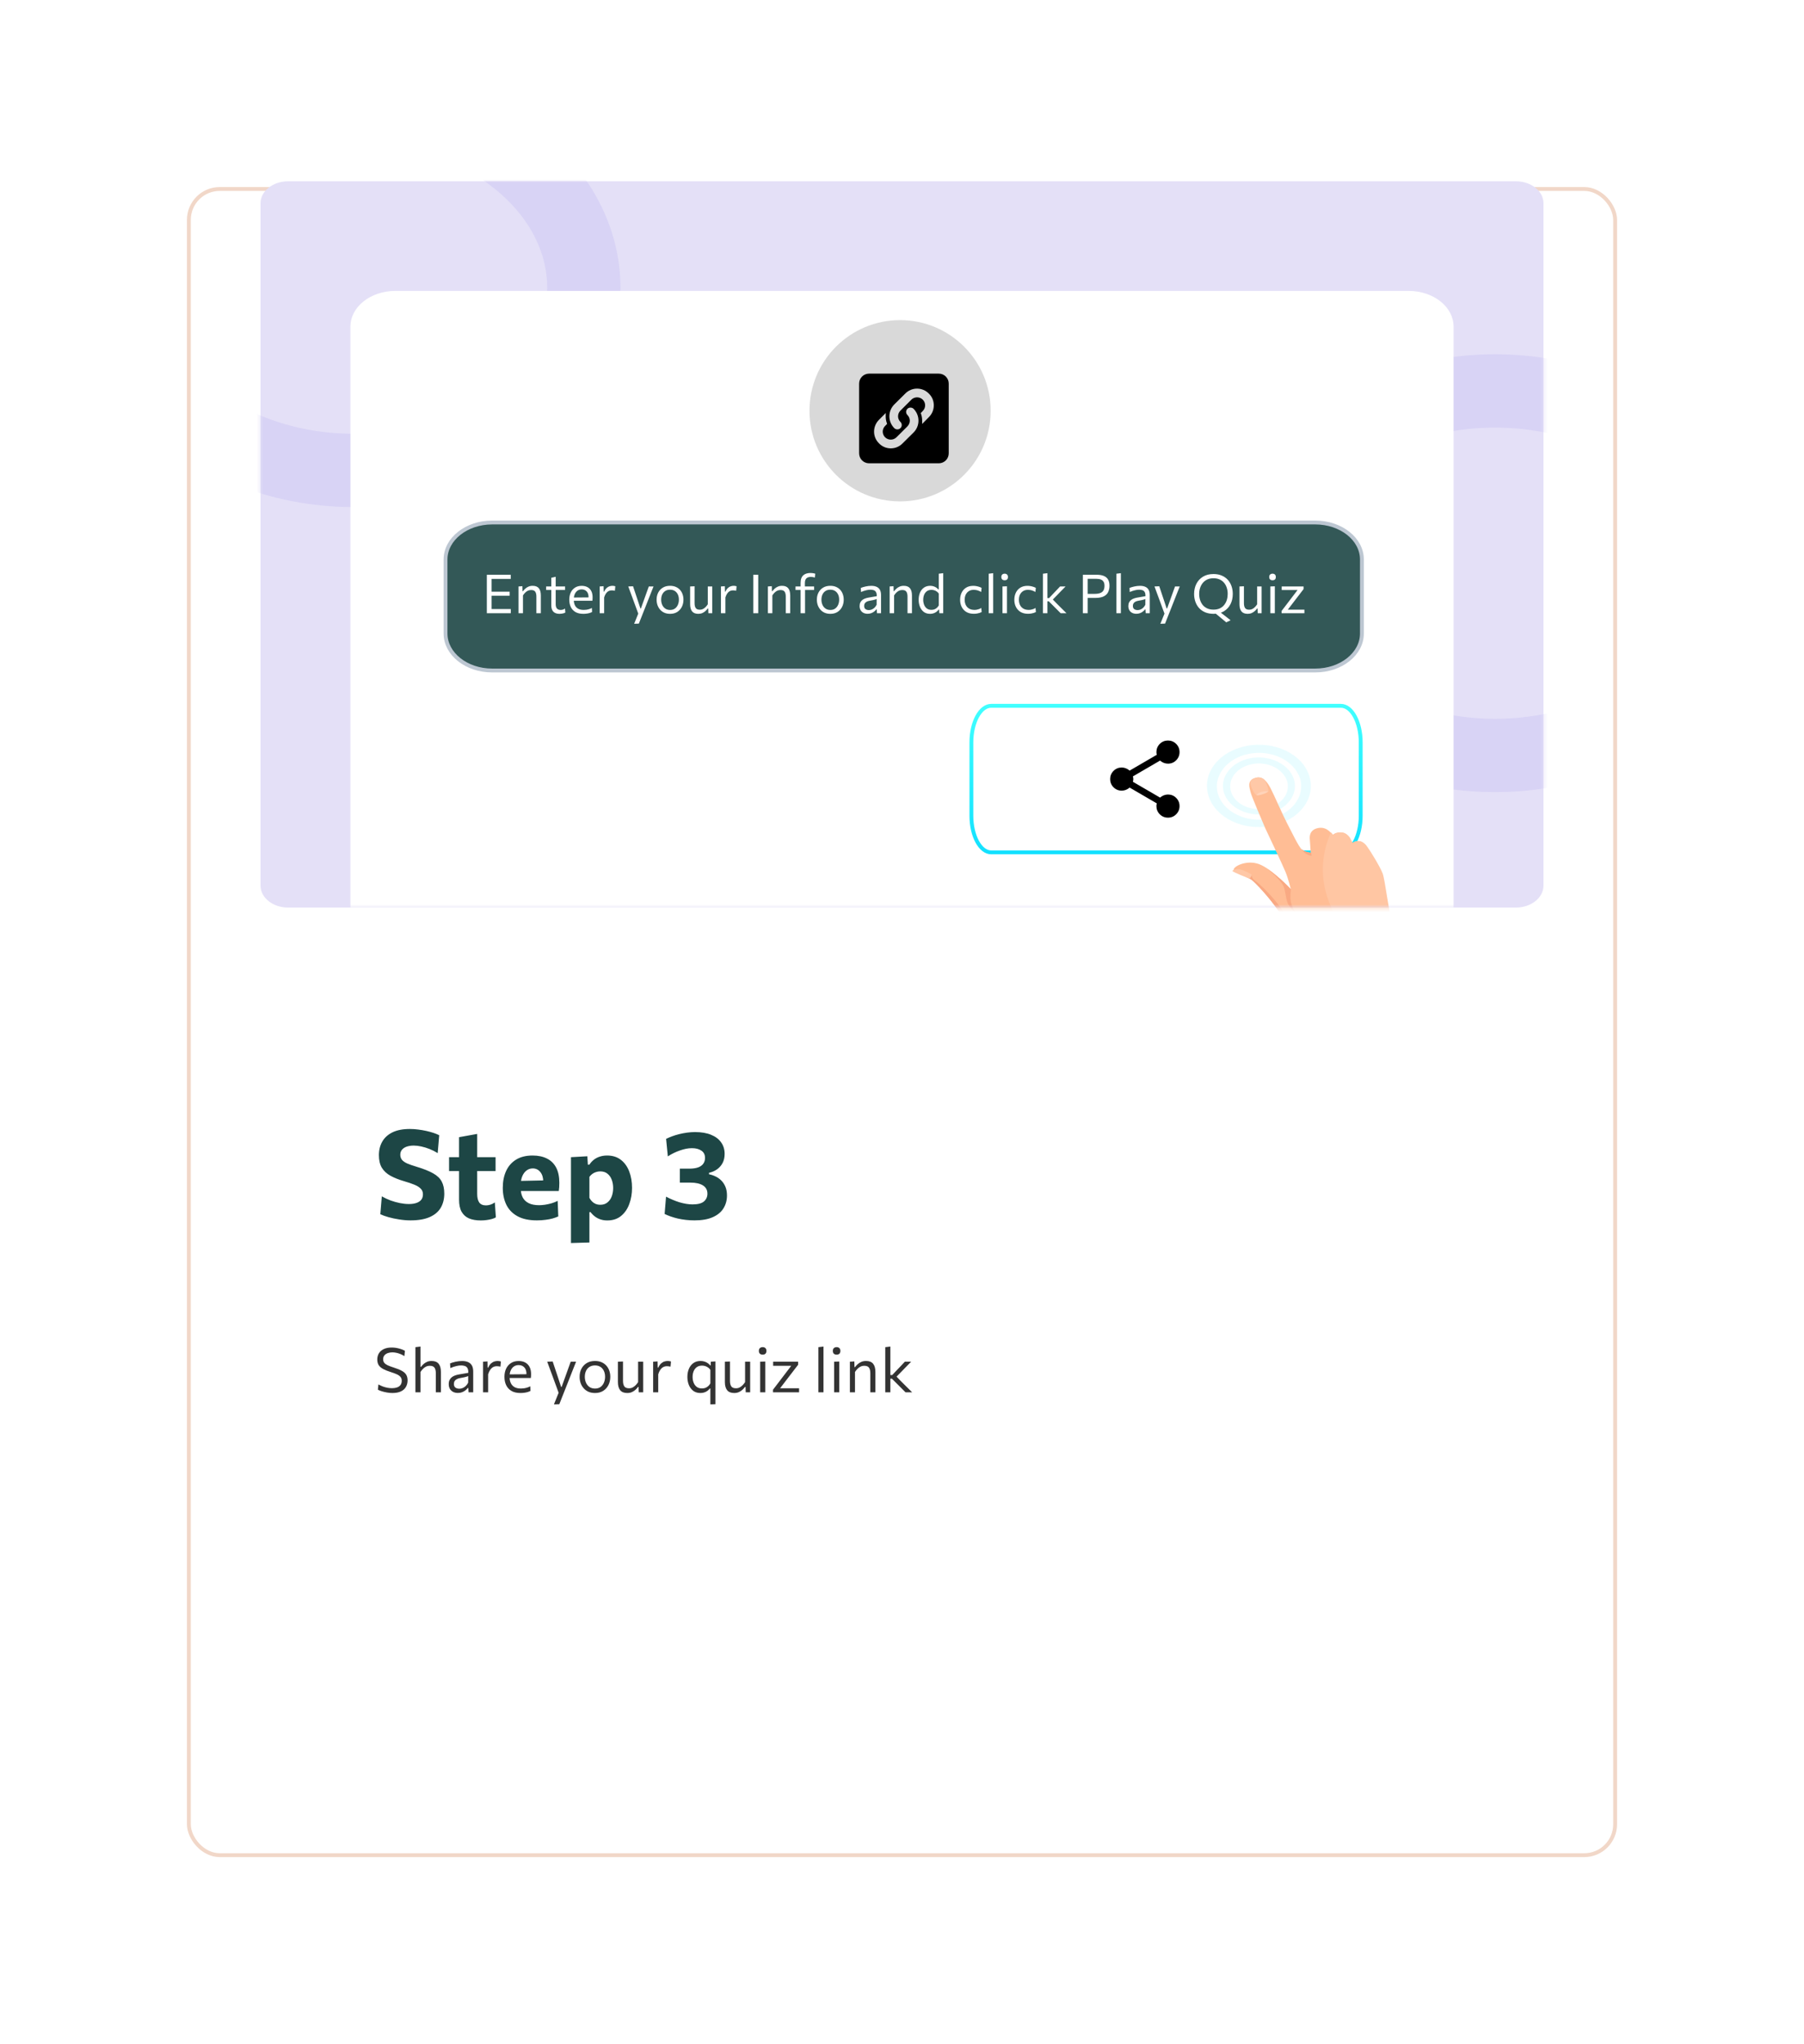 <svg width="468" height="530" viewBox="0 0 468 530" fill="none" xmlns="http://www.w3.org/2000/svg">
<g filter="url(#filter0_d_189_753)">
<rect x="49" y="25" width="370" height="432" rx="8" fill="white"/>
<rect x="49" y="25" width="370" height="432" rx="8" stroke="#F1D7C8"/>
</g>
<path d="M106.504 316.416C105.555 316.416 104.579 316.336 103.576 316.176C102.584 316.027 101.651 315.829 100.776 315.584C99.912 315.339 99.208 315.083 98.664 314.816L99.048 310.192C99.784 310.608 100.552 310.965 101.352 311.264C102.163 311.552 102.968 311.776 103.768 311.936C104.579 312.096 105.352 312.176 106.088 312.176C106.824 312.176 107.464 312.085 108.008 311.904C108.552 311.723 108.973 311.451 109.272 311.088C109.571 310.715 109.72 310.235 109.72 309.648C109.72 309.051 109.523 308.56 109.128 308.176C108.744 307.781 108.189 307.44 107.464 307.152C106.739 306.853 105.875 306.56 104.872 306.272C103.485 305.867 102.301 305.397 101.32 304.864C100.339 304.32 99.587 303.627 99.064 302.784C98.552 301.931 98.296 300.837 98.296 299.504C98.296 298.171 98.589 296.997 99.176 295.984C99.763 294.96 100.648 294.16 101.832 293.584C103.016 293.008 104.515 292.72 106.328 292.72C107.043 292.72 107.757 292.768 108.472 292.864C109.187 292.949 109.88 293.067 110.552 293.216C111.235 293.365 111.864 293.536 112.44 293.728C113.016 293.92 113.517 294.123 113.944 294.336L113.544 298.976C112.861 298.549 112.152 298.192 111.416 297.904C110.68 297.616 109.96 297.397 109.256 297.248C108.552 297.099 107.912 297.024 107.336 297.024C106.685 297.024 106.093 297.109 105.56 297.28C105.037 297.451 104.621 297.712 104.312 298.064C104.003 298.416 103.848 298.859 103.848 299.392C103.848 299.915 103.992 300.357 104.28 300.72C104.579 301.072 105.032 301.387 105.64 301.664C106.259 301.931 107.053 302.208 108.024 302.496C109.848 303.04 111.288 303.611 112.344 304.208C113.4 304.795 114.147 305.504 114.584 306.336C115.032 307.168 115.256 308.213 115.256 309.472C115.256 310.869 114.952 312.091 114.344 313.136C113.736 314.171 112.787 314.976 111.496 315.552C110.205 316.128 108.541 316.416 106.504 316.416ZM124.706 316.432C123.522 316.432 122.509 316.256 121.666 315.904C120.834 315.541 120.194 314.965 119.746 314.176C119.309 313.387 119.09 312.347 119.09 311.056C119.09 310.363 119.09 309.653 119.09 308.928C119.09 308.192 119.09 307.424 119.09 306.624C119.09 305.824 119.09 304.981 119.09 304.096C119.09 303.211 119.09 302.256 119.09 301.232C119.09 300.027 119.09 298.923 119.09 297.92C119.09 296.917 119.09 295.893 119.09 294.848L123.794 294C123.794 294.832 123.794 295.621 123.794 296.368C123.794 297.104 123.794 297.867 123.794 298.656C123.794 299.435 123.794 300.293 123.794 301.232V309.552C123.794 310.523 123.97 311.264 124.322 311.776C124.685 312.277 125.272 312.528 126.082 312.528C126.424 312.528 126.797 312.469 127.202 312.352C127.608 312.224 127.997 312.027 128.37 311.76L128.642 315.632C128.365 315.803 128.013 315.947 127.586 316.064C127.16 316.181 126.696 316.272 126.194 316.336C125.693 316.4 125.197 316.432 124.706 316.432ZM116.498 303.632V300.032H128.562V303.632C127.56 303.632 126.552 303.632 125.538 303.632C124.536 303.632 123.565 303.632 122.626 303.632H120.498H116.498ZM139.281 316.416C137.222 316.416 135.537 316.053 134.225 315.328C132.923 314.603 131.963 313.605 131.345 312.336C130.737 311.067 130.433 309.611 130.433 307.968C130.433 306.325 130.721 304.875 131.297 303.616C131.873 302.357 132.731 301.376 133.873 300.672C135.025 299.957 136.454 299.6 138.161 299.6C139.611 299.6 140.854 299.861 141.889 300.384C142.923 300.896 143.718 301.675 144.273 302.72C144.827 303.765 145.105 305.083 145.105 306.672C145.105 307.099 145.094 307.477 145.073 307.808C145.051 308.139 145.014 308.469 144.961 308.8L140.865 307.248C140.886 307.109 140.902 306.965 140.913 306.816C140.923 306.667 140.929 306.528 140.929 306.4C140.929 305.323 140.673 304.48 140.161 303.872C139.659 303.253 139.009 302.944 138.209 302.944C137.601 302.944 137.062 303.125 136.593 303.488C136.123 303.84 135.755 304.336 135.489 304.976C135.222 305.616 135.089 306.379 135.089 307.264V308.048C135.089 308.976 135.254 309.771 135.585 310.432C135.926 311.093 136.449 311.6 137.153 311.952C137.857 312.304 138.758 312.48 139.857 312.48C140.283 312.48 140.774 312.443 141.329 312.368C141.894 312.283 142.465 312.16 143.041 312C143.627 311.829 144.171 311.616 144.673 311.36L144.833 315.392C144.417 315.584 143.931 315.76 143.377 315.92C142.833 316.069 142.214 316.187 141.521 316.272C140.827 316.368 140.081 316.416 139.281 316.416ZM132.273 308.8V306.24L142.177 306.032L144.961 306.816V308.8H132.273ZM148.124 322.288C148.124 321.147 148.124 320.016 148.124 318.896C148.124 317.776 148.124 316.555 148.124 315.232V307.488C148.124 306.261 148.124 305.029 148.124 303.792C148.124 302.555 148.124 301.301 148.124 300.032L152.364 299.792L152.508 301.984H152.892C153.212 301.483 153.596 301.056 154.044 300.704C154.503 300.341 155.02 300.069 155.596 299.888C156.172 299.696 156.807 299.6 157.5 299.6C158.908 299.6 160.092 299.968 161.052 300.704C162.012 301.44 162.738 302.443 163.228 303.712C163.719 304.981 163.964 306.411 163.964 308C163.964 309.483 163.73 310.864 163.26 312.144C162.802 313.424 162.098 314.459 161.148 315.248C160.199 316.037 158.999 316.432 157.548 316.432C156.898 316.432 156.306 316.341 155.772 316.16C155.25 315.989 154.775 315.744 154.348 315.424C153.922 315.104 153.538 314.72 153.196 314.272H152.908V315.488C152.908 316.683 152.908 317.803 152.908 318.848C152.908 319.904 152.908 321.003 152.908 322.144L148.124 322.288ZM155.74 312.368C156.498 312.368 157.122 312.16 157.612 311.744C158.114 311.328 158.482 310.795 158.716 310.144C158.951 309.483 159.068 308.779 159.068 308.032C159.068 307.253 158.946 306.539 158.7 305.888C158.455 305.227 158.082 304.699 157.58 304.304C157.09 303.909 156.466 303.712 155.708 303.712C155.335 303.712 154.972 303.771 154.62 303.888C154.279 303.995 153.959 304.155 153.66 304.368C153.372 304.581 153.122 304.837 152.908 305.136V310.576C153.1 310.939 153.33 311.253 153.596 311.52C153.863 311.787 154.172 311.995 154.524 312.144C154.887 312.293 155.292 312.368 155.74 312.368ZM180.163 316.416C179.395 316.416 178.643 316.373 177.907 316.288C177.181 316.203 176.483 316.085 175.811 315.936C175.149 315.776 174.531 315.595 173.955 315.392C173.389 315.189 172.877 314.976 172.419 314.752L172.787 310.272C173.363 310.571 173.944 310.843 174.531 311.088C175.117 311.333 175.699 311.547 176.275 311.728C176.861 311.899 177.437 312.032 178.003 312.128C178.579 312.224 179.128 312.272 179.651 312.272C181.037 312.272 182.029 312.016 182.627 311.504C183.224 310.981 183.523 310.315 183.523 309.504C183.523 308.555 183.139 307.84 182.371 307.36C181.603 306.869 180.504 306.624 179.075 306.624C178.605 306.624 178.147 306.624 177.699 306.624C177.261 306.624 176.819 306.624 176.371 306.624V303.008C176.765 303.008 177.16 303.008 177.555 303.008C177.96 303.008 178.365 303.008 178.771 303.008C179.741 303.008 180.531 302.896 181.139 302.672C181.747 302.437 182.189 302.112 182.467 301.696C182.755 301.28 182.899 300.795 182.899 300.24C182.899 299.387 182.584 298.752 181.955 298.336C181.336 297.909 180.515 297.696 179.491 297.696C178.989 297.696 178.472 297.749 177.939 297.856C177.416 297.963 176.888 298.112 176.355 298.304C175.821 298.485 175.293 298.704 174.771 298.96C174.248 299.216 173.741 299.504 173.251 299.824L172.803 295.28C173.283 295.045 173.811 294.821 174.387 294.608C174.963 294.395 175.576 294.208 176.227 294.048C176.877 293.888 177.549 293.76 178.243 293.664C178.936 293.568 179.629 293.52 180.323 293.52C181.944 293.52 183.325 293.755 184.467 294.224C185.608 294.683 186.477 295.339 187.075 296.192C187.683 297.035 187.987 298.032 187.987 299.184C187.987 300.101 187.805 300.896 187.443 301.568C187.08 302.24 186.589 302.789 185.971 303.216C185.363 303.632 184.685 303.92 183.939 304.08V304.464C184.504 304.571 185.064 304.757 185.619 305.024C186.173 305.28 186.675 305.632 187.123 306.08C187.571 306.528 187.928 307.072 188.195 307.712C188.461 308.352 188.595 309.104 188.595 309.968C188.595 311.205 188.291 312.315 187.683 313.296C187.085 314.267 186.163 315.029 184.915 315.584C183.677 316.139 182.093 316.416 180.163 316.416Z" fill="#1D4645"/>
<path d="M101.792 361.176C101.317 361.176 100.837 361.131 100.352 361.04C99.872 360.955 99.427 360.848 99.016 360.72C98.611 360.587 98.283 360.453 98.032 360.32L98.168 358.952C98.525 359.149 98.896 359.323 99.28 359.472C99.669 359.616 100.064 359.728 100.464 359.808C100.869 359.888 101.283 359.928 101.704 359.928C102.179 359.928 102.605 359.864 102.984 359.736C103.368 359.603 103.669 359.395 103.888 359.112C104.112 358.824 104.224 358.448 104.224 357.984C104.224 357.579 104.109 357.245 103.88 356.984C103.651 356.717 103.317 356.488 102.88 356.296C102.448 356.104 101.923 355.912 101.304 355.72C100.579 355.491 99.96 355.243 99.448 354.976C98.936 354.709 98.544 354.381 98.272 353.992C98.005 353.597 97.872 353.096 97.872 352.488C97.872 351.896 98.011 351.365 98.288 350.896C98.571 350.427 98.989 350.059 99.544 349.792C100.099 349.52 100.787 349.384 101.608 349.384C101.949 349.384 102.285 349.408 102.616 349.456C102.952 349.504 103.272 349.571 103.576 349.656C103.88 349.736 104.157 349.827 104.408 349.928C104.659 350.029 104.872 350.133 105.048 350.24L104.904 351.616C104.579 351.397 104.235 351.216 103.872 351.072C103.509 350.923 103.149 350.813 102.792 350.744C102.435 350.669 102.104 350.632 101.8 350.632C101.368 350.632 100.971 350.696 100.608 350.824C100.245 350.952 99.952 351.149 99.728 351.416C99.509 351.677 99.4 352.016 99.4 352.432C99.4 352.795 99.493 353.096 99.68 353.336C99.867 353.576 100.16 353.792 100.56 353.984C100.965 354.171 101.485 354.365 102.12 354.568C103.037 354.856 103.757 355.149 104.28 355.448C104.808 355.741 105.181 356.083 105.4 356.472C105.624 356.861 105.736 357.339 105.736 357.904C105.736 358.528 105.597 359.085 105.32 359.576C105.048 360.067 104.621 360.456 104.04 360.744C103.459 361.032 102.709 361.176 101.792 361.176ZM107.767 361C107.767 360.408 107.767 359.84 107.767 359.296C107.767 358.752 107.767 358.152 107.767 357.496V353.104C107.767 352.432 107.767 351.779 107.767 351.144C107.767 350.509 107.767 349.891 107.767 349.288L109.087 349.128C109.087 349.763 109.087 350.408 109.087 351.064C109.087 351.715 109.087 352.395 109.087 353.104V354.384H109.231C109.391 354.16 109.596 353.931 109.847 353.696C110.103 353.461 110.404 353.267 110.751 353.112C111.103 352.952 111.503 352.872 111.951 352.872C112.793 352.872 113.409 353.115 113.799 353.6C114.188 354.085 114.383 354.789 114.383 355.712C114.383 356.059 114.383 356.365 114.383 356.632C114.383 356.899 114.383 357.187 114.383 357.496C114.383 358.125 114.383 358.72 114.383 359.28C114.383 359.835 114.383 360.408 114.383 361H113.063C113.063 360.408 113.063 359.837 113.063 359.288C113.063 358.733 113.063 358.155 113.063 357.552V356.048C113.063 355.413 112.948 354.933 112.719 354.608C112.495 354.283 112.087 354.12 111.495 354.12C111.137 354.12 110.812 354.192 110.519 354.336C110.225 354.48 109.959 354.675 109.719 354.92C109.484 355.16 109.273 355.427 109.087 355.72V357.552C109.087 358.176 109.087 358.76 109.087 359.304C109.087 359.843 109.087 360.408 109.087 361H107.767ZM118.795 361.16C118.32 361.16 117.904 361.069 117.547 360.888C117.189 360.701 116.909 360.437 116.707 360.096C116.509 359.755 116.411 359.344 116.411 358.864C116.411 358.432 116.488 358.069 116.643 357.776C116.797 357.477 117 357.235 117.251 357.048C117.501 356.861 117.779 356.717 118.083 356.616C118.387 356.509 118.691 356.429 118.995 356.376L121.483 355.944C121.504 355.405 121.432 355 121.267 354.728C121.107 354.451 120.88 354.264 120.587 354.168C120.293 354.072 119.968 354.024 119.611 354.024C119.429 354.024 119.235 354.037 119.027 354.064C118.819 354.091 118.597 354.133 118.363 354.192C118.133 354.245 117.891 354.315 117.635 354.4C117.379 354.485 117.109 354.589 116.827 354.712L116.755 353.504C116.947 353.424 117.163 353.347 117.403 353.272C117.648 353.197 117.907 353.131 118.179 353.072C118.456 353.008 118.739 352.96 119.027 352.928C119.315 352.896 119.605 352.88 119.899 352.88C120.491 352.88 121 352.973 121.427 353.16C121.859 353.347 122.189 353.64 122.419 354.04C122.648 354.44 122.763 354.963 122.763 355.608C122.763 355.853 122.763 356.165 122.763 356.544C122.763 356.923 122.763 357.283 122.763 357.624V358.656C122.763 359.019 122.763 359.389 122.763 359.768C122.763 360.141 122.763 360.552 122.763 361H121.563L121.491 359.872H121.363C121.197 360.085 120.989 360.291 120.739 360.488C120.488 360.685 120.197 360.848 119.867 360.976C119.541 361.099 119.184 361.16 118.795 361.16ZM119.179 360.064C119.461 360.064 119.744 360.005 120.027 359.888C120.309 359.771 120.573 359.597 120.819 359.368C121.069 359.133 121.28 358.84 121.451 358.488L121.459 356.776C121.373 356.824 121.259 356.872 121.115 356.92C120.976 356.968 120.765 357.024 120.483 357.088C120.205 357.147 119.819 357.221 119.323 357.312C119.019 357.365 118.749 357.453 118.515 357.576C118.28 357.693 118.093 357.856 117.955 358.064C117.821 358.267 117.755 358.515 117.755 358.808C117.755 359.267 117.891 359.592 118.163 359.784C118.44 359.971 118.779 360.064 119.179 360.064ZM125.314 361C125.314 360.408 125.314 359.84 125.314 359.296C125.314 358.752 125.314 358.152 125.314 357.496V356.696C125.314 356.109 125.314 355.509 125.314 354.896C125.314 354.283 125.314 353.672 125.314 353.064L126.466 352.984L126.506 354.6H126.642C126.86 354.115 127.111 353.749 127.394 353.504C127.682 353.253 127.972 353.085 128.266 353C128.559 352.915 128.828 352.872 129.074 352.872C129.223 352.872 129.372 352.883 129.522 352.904C129.671 352.925 129.812 352.96 129.946 353.008L129.826 354.336C129.65 354.304 129.49 354.277 129.346 354.256C129.207 354.235 129.044 354.224 128.858 354.224C128.703 354.224 128.527 354.248 128.33 354.296C128.138 354.339 127.938 354.432 127.73 354.576C127.527 354.715 127.33 354.925 127.138 355.208C126.946 355.485 126.778 355.856 126.634 356.32V357.552C126.634 358.176 126.634 358.76 126.634 359.304C126.634 359.843 126.634 360.408 126.634 361H125.314ZM135.023 361.176C134.073 361.176 133.292 360.995 132.679 360.632C132.065 360.269 131.609 359.773 131.311 359.144C131.012 358.515 130.863 357.795 130.863 356.984C130.863 356.184 131.009 355.475 131.303 354.856C131.596 354.237 132.017 353.755 132.567 353.408C133.116 353.056 133.772 352.88 134.535 352.88C135.207 352.88 135.783 353.011 136.263 353.272C136.748 353.533 137.121 353.917 137.383 354.424C137.644 354.925 137.775 355.547 137.775 356.288C137.775 356.485 137.769 356.664 137.759 356.824C137.753 356.979 137.737 357.136 137.711 357.296L136.551 356.712C136.561 356.627 136.567 356.547 136.567 356.472C136.572 356.392 136.575 356.315 136.575 356.24C136.575 355.488 136.388 354.917 136.015 354.528C135.641 354.133 135.153 353.936 134.551 353.936C134.065 353.936 133.647 354.061 133.295 354.312C132.948 354.557 132.679 354.899 132.487 355.336C132.295 355.773 132.199 356.272 132.199 356.832V357.016C132.199 357.635 132.305 358.168 132.519 358.616C132.732 359.064 133.055 359.411 133.487 359.656C133.924 359.896 134.479 360.016 135.151 360.016C135.401 360.016 135.665 359.997 135.943 359.96C136.225 359.917 136.503 359.853 136.775 359.768C137.052 359.683 137.316 359.571 137.567 359.432L137.623 360.624C137.42 360.736 137.185 360.835 136.919 360.92C136.652 361 136.359 361.061 136.039 361.104C135.719 361.152 135.38 361.176 135.023 361.176ZM131.415 357.296V356.352L136.903 356.304L137.711 356.608V357.296H131.415ZM143.707 364.12C143.92 363.597 144.133 363.069 144.347 362.536C144.56 362.003 144.773 361.475 144.987 360.952V361.288C144.784 360.744 144.581 360.192 144.379 359.632C144.176 359.072 143.976 358.528 143.779 358L143.251 356.56C143.043 355.989 142.827 355.405 142.603 354.808C142.384 354.211 142.171 353.629 141.963 353.064L143.379 353.008C143.608 353.696 143.832 354.368 144.051 355.024C144.269 355.68 144.493 356.349 144.723 357.032L145.562 359.584H145.707L146.627 357.024C146.867 356.357 147.104 355.696 147.339 355.04C147.573 354.384 147.811 353.725 148.051 353.064H149.451C149.28 353.491 149.115 353.904 148.955 354.304C148.8 354.699 148.627 355.136 148.435 355.616C148.248 356.096 148.024 356.667 147.763 357.328L146.883 359.56C146.483 360.573 146.141 361.435 145.859 362.144C145.581 362.853 145.328 363.496 145.099 364.072L143.707 364.12ZM154.371 361.176C153.715 361.176 153.136 361.064 152.635 360.84C152.139 360.611 151.723 360.301 151.387 359.912C151.051 359.523 150.795 359.077 150.618 358.576C150.448 358.069 150.363 357.539 150.363 356.984C150.363 356.189 150.523 355.485 150.843 354.872C151.168 354.253 151.627 353.765 152.219 353.408C152.816 353.051 153.525 352.872 154.347 352.872C154.981 352.872 155.544 352.976 156.035 353.184C156.525 353.392 156.941 353.683 157.283 354.056C157.624 354.429 157.883 354.867 158.059 355.368C158.235 355.864 158.323 356.403 158.323 356.984C158.323 357.768 158.163 358.477 157.843 359.112C157.523 359.747 157.067 360.251 156.475 360.624C155.888 360.992 155.187 361.176 154.371 361.176ZM154.371 360.024C154.952 360.024 155.435 359.88 155.819 359.592C156.203 359.304 156.491 358.928 156.683 358.464C156.875 358 156.971 357.507 156.971 356.984C156.971 356.387 156.864 355.867 156.651 355.424C156.437 354.981 156.136 354.637 155.747 354.392C155.357 354.147 154.896 354.024 154.363 354.024C153.787 354.024 153.301 354.155 152.907 354.416C152.512 354.677 152.213 355.032 152.011 355.48C151.813 355.928 151.715 356.429 151.715 356.984C151.715 357.507 151.811 358 152.003 358.464C152.2 358.928 152.496 359.304 152.891 359.592C153.285 359.88 153.779 360.024 154.371 360.024ZM162.733 361.176C161.89 361.176 161.274 360.933 160.885 360.448C160.496 359.963 160.301 359.259 160.301 358.336C160.301 357.984 160.301 357.68 160.301 357.424C160.301 357.163 160.301 356.907 160.301 356.656C160.301 356.181 160.301 355.747 160.301 355.352C160.301 354.952 160.301 354.568 160.301 354.2C160.301 353.832 160.301 353.453 160.301 353.064L161.621 353.008C161.621 353.595 161.621 354.171 161.621 354.736C161.621 355.301 161.621 355.896 161.621 356.52V358.024C161.621 358.653 161.736 359.133 161.965 359.464C162.194 359.789 162.602 359.952 163.189 359.952C163.53 359.952 163.842 359.88 164.125 359.736C164.408 359.587 164.666 359.392 164.901 359.152C165.136 358.912 165.349 358.645 165.541 358.352V356.52C165.541 355.896 165.541 355.309 165.541 354.76C165.541 354.211 165.541 353.645 165.541 353.064H166.861C166.861 353.645 166.861 354.216 166.861 354.776C166.861 355.336 166.861 355.963 166.861 356.656V357.496C166.861 358.152 166.861 358.752 166.861 359.296C166.861 359.84 166.861 360.408 166.861 361H165.709L165.661 359.6H165.517C165.352 359.84 165.136 360.083 164.869 360.328C164.608 360.568 164.298 360.771 163.941 360.936C163.584 361.096 163.181 361.176 162.733 361.176ZM169.439 361C169.439 360.408 169.439 359.84 169.439 359.296C169.439 358.752 169.439 358.152 169.439 357.496V356.696C169.439 356.109 169.439 355.509 169.439 354.896C169.439 354.283 169.439 353.672 169.439 353.064L170.591 352.984L170.631 354.6H170.767C170.985 354.115 171.236 353.749 171.519 353.504C171.807 353.253 172.097 353.085 172.391 353C172.684 352.915 172.953 352.872 173.199 352.872C173.348 352.872 173.497 352.883 173.647 352.904C173.796 352.925 173.937 352.96 174.071 353.008L173.951 354.336C173.775 354.304 173.615 354.277 173.471 354.256C173.332 354.235 173.169 354.224 172.983 354.224C172.828 354.224 172.652 354.248 172.455 354.296C172.263 354.339 172.063 354.432 171.855 354.576C171.652 354.715 171.455 354.925 171.263 355.208C171.071 355.485 170.903 355.856 170.759 356.32V357.552C170.759 358.176 170.759 358.76 170.759 359.304C170.759 359.843 170.759 360.408 170.759 361H169.439ZM184.284 364.12C184.284 363.533 184.284 362.96 184.284 362.4C184.284 361.84 184.284 361.248 184.284 360.624V359.992H184.172C183.969 360.243 183.745 360.456 183.5 360.632C183.254 360.808 182.982 360.941 182.684 361.032C182.39 361.128 182.068 361.176 181.716 361.176C180.958 361.176 180.329 360.984 179.828 360.6C179.326 360.211 178.95 359.701 178.7 359.072C178.449 358.437 178.324 357.749 178.324 357.008C178.324 356.219 178.457 355.512 178.724 354.888C178.99 354.264 179.377 353.773 179.884 353.416C180.396 353.053 181.014 352.872 181.74 352.872C182.118 352.872 182.465 352.925 182.78 353.032C183.1 353.133 183.382 353.272 183.628 353.448C183.873 353.619 184.076 353.808 184.236 354.016H184.372L184.404 353.064L185.604 352.984C185.604 353.613 185.604 354.227 185.604 354.824C185.604 355.416 185.604 356.04 185.604 356.696V360.568C185.604 361.224 185.604 361.824 185.604 362.368C185.604 362.912 185.604 363.48 185.604 364.072L184.284 364.12ZM182.116 359.992C182.446 359.992 182.745 359.941 183.012 359.84C183.278 359.733 183.516 359.584 183.724 359.392C183.937 359.2 184.124 358.968 184.284 358.696V355.168C184.118 354.928 183.921 354.728 183.692 354.568C183.468 354.403 183.222 354.28 182.956 354.2C182.689 354.115 182.417 354.072 182.14 354.072C181.58 354.072 181.118 354.205 180.756 354.472C180.393 354.739 180.121 355.096 179.94 355.544C179.764 355.987 179.676 356.477 179.676 357.016C179.676 357.533 179.761 358.019 179.932 358.472C180.102 358.92 180.366 359.285 180.724 359.568C181.081 359.851 181.545 359.992 182.116 359.992ZM190.483 361.176C189.64 361.176 189.024 360.933 188.635 360.448C188.246 359.963 188.051 359.259 188.051 358.336C188.051 357.984 188.051 357.68 188.051 357.424C188.051 357.163 188.051 356.907 188.051 356.656C188.051 356.181 188.051 355.747 188.051 355.352C188.051 354.952 188.051 354.568 188.051 354.2C188.051 353.832 188.051 353.453 188.051 353.064L189.371 353.008C189.371 353.595 189.371 354.171 189.371 354.736C189.371 355.301 189.371 355.896 189.371 356.52V358.024C189.371 358.653 189.486 359.133 189.715 359.464C189.944 359.789 190.352 359.952 190.939 359.952C191.28 359.952 191.592 359.88 191.875 359.736C192.158 359.587 192.416 359.392 192.651 359.152C192.886 358.912 193.099 358.645 193.291 358.352V356.52C193.291 355.896 193.291 355.309 193.291 354.76C193.291 354.211 193.291 353.645 193.291 353.064H194.611C194.611 353.645 194.611 354.216 194.611 354.776C194.611 355.336 194.611 355.963 194.611 356.656V357.496C194.611 358.152 194.611 358.752 194.611 359.296C194.611 359.84 194.611 360.408 194.611 361H193.459L193.411 359.6H193.267C193.102 359.84 192.886 360.083 192.619 360.328C192.358 360.568 192.048 360.771 191.691 360.936C191.334 361.096 190.931 361.176 190.483 361.176ZM197.205 361C197.205 360.408 197.205 359.84 197.205 359.296C197.205 358.752 197.205 358.152 197.205 357.496V356.696C197.205 356.221 197.205 355.784 197.205 355.384C197.205 354.979 197.205 354.589 197.205 354.216C197.205 353.837 197.205 353.453 197.205 353.064L198.533 353.016C198.533 353.411 198.533 353.8 198.533 354.184C198.533 354.563 198.533 354.957 198.533 355.368C198.533 355.773 198.533 356.216 198.533 356.696V357.496C198.533 358.152 198.533 358.752 198.533 359.296C198.533 359.84 198.533 360.408 198.533 361H197.205ZM197.845 351.232C197.557 351.232 197.322 351.152 197.141 350.992C196.959 350.832 196.868 350.587 196.868 350.256C196.868 349.931 196.959 349.688 197.141 349.528C197.322 349.363 197.562 349.28 197.861 349.28C198.154 349.28 198.389 349.365 198.565 349.536C198.741 349.701 198.829 349.941 198.829 350.256C198.829 350.587 198.741 350.832 198.565 350.992C198.389 351.152 198.149 351.232 197.845 351.232ZM200.538 361V360.32C200.991 359.728 201.434 359.149 201.866 358.584C202.298 358.013 202.706 357.477 203.09 356.976L205.634 353.64L205.826 354.12H204.074C203.786 354.12 203.442 354.12 203.042 354.12C202.647 354.12 202.234 354.12 201.802 354.12C201.37 354.12 200.959 354.12 200.57 354.12V353.064H207.05V353.856C206.842 354.123 206.599 354.435 206.322 354.792C206.05 355.149 205.767 355.52 205.474 355.904C205.186 356.283 204.909 356.643 204.642 356.984L202.114 360.288L201.97 359.944H203.906C204.194 359.944 204.533 359.944 204.922 359.944C205.317 359.944 205.722 359.944 206.138 359.944C206.554 359.944 206.941 359.944 207.298 359.944V361H200.538ZM212.314 361C212.314 360.408 212.314 359.84 212.314 359.296C212.314 358.752 212.314 358.152 212.314 357.496V353.104C212.314 352.432 212.314 351.779 212.314 351.144C212.314 350.509 212.314 349.891 212.314 349.288L213.634 349.128C213.634 349.773 213.634 350.421 213.634 351.072C213.634 351.717 213.634 352.395 213.634 353.104V357.496C213.634 358.152 213.634 358.752 213.634 359.296C213.634 359.84 213.634 360.408 213.634 361H212.314ZM216.392 361C216.392 360.408 216.392 359.84 216.392 359.296C216.392 358.752 216.392 358.152 216.392 357.496V356.696C216.392 356.221 216.392 355.784 216.392 355.384C216.392 354.979 216.392 354.589 216.392 354.216C216.392 353.837 216.392 353.453 216.392 353.064L217.72 353.016C217.72 353.411 217.72 353.8 217.72 354.184C217.72 354.563 217.72 354.957 217.72 355.368C217.72 355.773 217.72 356.216 217.72 356.696V357.496C217.72 358.152 217.72 358.752 217.72 359.296C217.72 359.84 217.72 360.408 217.72 361H216.392ZM217.032 351.232C216.744 351.232 216.509 351.152 216.328 350.992C216.147 350.832 216.056 350.587 216.056 350.256C216.056 349.931 216.147 349.688 216.328 349.528C216.509 349.363 216.749 349.28 217.048 349.28C217.341 349.28 217.576 349.365 217.752 349.536C217.928 349.701 218.016 349.941 218.016 350.256C218.016 350.587 217.928 350.832 217.752 350.992C217.576 351.152 217.336 351.232 217.032 351.232ZM220.485 361C220.485 360.408 220.485 359.84 220.485 359.296C220.485 358.752 220.485 358.152 220.485 357.496V356.696C220.485 356.109 220.485 355.509 220.485 354.896C220.485 354.283 220.485 353.672 220.485 353.064L221.637 352.984L221.677 354.456H221.821C221.992 354.216 222.211 353.973 222.477 353.728C222.744 353.483 223.059 353.28 223.421 353.12C223.784 352.955 224.2 352.872 224.669 352.872C225.512 352.872 226.128 353.115 226.517 353.6C226.907 354.085 227.101 354.789 227.101 355.712C227.101 356.059 227.101 356.365 227.101 356.632C227.101 356.899 227.101 357.187 227.101 357.496C227.101 358.125 227.101 358.72 227.101 359.28C227.101 359.835 227.101 360.408 227.101 361H225.781C225.781 360.408 225.781 359.837 225.781 359.288C225.781 358.733 225.781 358.155 225.781 357.552V356.048C225.781 355.413 225.667 354.933 225.437 354.608C225.213 354.283 224.805 354.12 224.213 354.12C223.856 354.12 223.531 354.192 223.237 354.336C222.944 354.48 222.677 354.675 222.437 354.92C222.203 355.16 221.992 355.427 221.805 355.72V357.552C221.805 358.176 221.805 358.76 221.805 359.304C221.805 359.843 221.805 360.408 221.805 361H220.485ZM234.921 361C234.564 360.637 234.201 360.275 233.833 359.912C233.471 359.549 233.111 359.189 232.753 358.832L231.385 357.464H230.825V356.52H231.465L232.617 355.296C232.969 354.928 233.324 354.557 233.681 354.184C234.039 353.805 234.391 353.432 234.737 353.064H236.369C235.911 353.528 235.455 353.992 235.001 354.456C234.548 354.92 234.097 355.384 233.649 355.848L232.297 357.224L232.249 356.584L233.817 358.2C234.292 358.669 234.764 359.139 235.233 359.608C235.708 360.072 236.177 360.536 236.641 361H234.921ZM229.657 361C229.657 360.408 229.657 359.84 229.657 359.296C229.657 358.752 229.657 358.152 229.657 357.496V353.104C229.657 352.432 229.657 351.779 229.657 351.144C229.657 350.509 229.657 349.891 229.657 349.288L230.977 349.128C230.977 349.763 230.977 350.408 230.977 351.064C230.977 351.715 230.977 352.395 230.977 353.104V357.704C230.977 358.301 230.977 358.859 230.977 359.376C230.977 359.893 230.977 360.435 230.977 361H229.657Z" fill="#333333"/>
<path d="M393.235 47H74.765C70.802 47 67.588 49.545 67.588 52.685V229.63C67.588 232.77 70.802 235.315 74.765 235.315H393.235C397.198 235.315 400.412 232.77 400.412 229.63V52.685C400.412 49.545 397.198 47 393.235 47Z" fill="#E4E0F7"/>
<mask id="mask0_189_753" style="mask-type:alpha" maskUnits="userSpaceOnUse" x="67" y="47" width="334" height="189">
<path d="M400.412 47H67.588V235.315H400.412V47Z" fill="#FFF2E6"/>
</mask>
<g mask="url(#mask0_189_753)">
<path opacity="0.5" d="M91.81 121.971C124.758 121.971 151.467 100.813 151.467 74.714C151.467 48.615 124.758 27.458 91.81 27.458C58.862 27.458 32.153 48.615 32.153 74.714C32.153 100.813 58.862 121.971 91.81 121.971Z" stroke="#CDC6F4" stroke-width="19"/>
<path opacity="0.5" d="M387.852 195.875C420.8 195.875 447.509 174.718 447.509 148.619C447.509 122.52 420.8 101.363 387.852 101.363C354.905 101.363 328.195 122.52 328.195 148.619C328.195 174.718 354.905 195.875 387.852 195.875Z" stroke="#CDC6F4" stroke-width="19"/>
<g filter="url(#filter1_d_189_753)">
<path d="M90.913 84.663C90.913 79.561 96.134 75.425 102.575 75.425H365.425C371.866 75.425 377.087 79.561 377.087 84.663V235.315H90.913V84.663Z" fill="white"/>
</g>
<path d="M341.203 135.472H127.694C121.005 135.472 115.583 139.768 115.583 145.066V164.253C115.583 169.551 121.005 173.846 127.694 173.846H341.203C347.892 173.846 353.314 169.551 353.314 164.253V145.066C353.314 139.768 347.892 135.472 341.203 135.472Z" fill="white"/>
<path d="M341.203 135.472H127.694C121.005 135.472 115.583 139.768 115.583 145.066V164.253C115.583 169.551 121.005 173.846 127.694 173.846H341.203C347.892 173.846 353.314 169.551 353.314 164.253V145.066C353.314 139.768 347.892 135.472 341.203 135.472Z" fill="#1D4645" fill-opacity="0.9" stroke="#BDC7D2"/>
<path d="M347.753 183H255.247C252.349 183 250 187.253 250 192.5V211.5C250 216.747 252.349 221 255.247 221H347.753C350.651 221 353 216.747 353 211.5V192.5C353 187.253 350.651 183 347.753 183Z" fill="white"/>
<path d="M347.855 183H257.145C254.304 183 252 187.253 252 192.5V211.5C252 216.747 254.304 221 257.145 221H347.855C350.696 221 353 216.747 353 211.5V192.5C353 187.253 350.696 183 347.855 183Z" stroke="url(#paint0_linear_189_753)"/>
<g opacity="0.3">
<path opacity="0.3" d="M328.812 210.957C323.757 211.938 318.724 209.431 317.517 205.53C316.279 201.526 319.442 197.538 324.368 196.583C329.293 195.627 334.456 198.108 335.663 202.01C336.901 206.014 333.867 209.976 328.812 210.957ZM324.844 198.123C320.827 198.903 318.379 202.098 319.363 205.28C320.347 208.463 324.381 210.402 328.399 209.622C332.417 208.843 334.864 205.647 333.88 202.464C332.766 199.307 328.862 197.343 324.844 198.123Z" fill="#12E1FF"/>
<path opacity="0.3" d="M329.796 214.14C322.537 215.548 315.277 212.059 313.499 206.309C311.722 200.56 316.126 194.809 323.384 193.4C330.643 191.993 337.903 195.481 339.681 201.231C341.458 206.98 337.054 212.731 329.796 214.14ZM324.018 195.454C318.186 196.585 314.565 201.314 315.994 205.934C317.422 210.555 323.392 213.423 329.224 212.291C335.057 211.16 338.678 206.431 337.25 201.811C335.66 197.113 329.851 194.322 324.018 195.454Z" fill="#12E1FF"/>
</g>
<path d="M351.854 253.681C351.854 253.681 346.736 247.831 345.033 246.779C343.329 245.726 340.698 244.053 339.555 243.328C337.959 242.327 332.126 236.835 331.783 236.32C329.38 232.709 325.573 228.717 324.625 228.027C322.965 226.82 319.894 226.397 320.051 225.42C320.208 224.443 323.986 222.691 327.245 224.316C330.591 225.923 334.871 230.552 334.871 230.552C334.871 230.552 334.194 227.772 333.469 226.02C332.744 224.268 329.025 216.4 328.234 214.734C327.53 213.051 324.647 206.403 324.416 205.356C324.184 204.31 323.395 202.352 325.586 201.709C327.602 201.099 328.74 202.698 329.639 204.416C330.538 206.135 332.8 211.373 333.913 213.487C335.005 215.531 336.907 219.602 337.768 220.309C338.63 221.015 340.037 221.107 340.037 221.107C340.037 221.107 339.856 218.74 339.797 217.659C339.736 217.161 339.553 215.086 342.089 214.666C344.451 214.281 345.693 216.515 345.693 216.515C345.693 216.515 346.325 215.883 347.407 215.818C348.576 215.737 349.353 216.169 350.04 217.2C350.254 217.595 350.746 218.592 350.746 218.592C350.746 218.592 351.399 218.029 352.416 218.05C353.541 218.123 354.249 219.223 354.7 219.791C355.064 220.375 357.916 224.844 358.513 226.475C359.109 228.107 360.247 236.839 360.824 238.11C361.4 239.382 371.685 249.761 371.685 249.761L351.832 253.612L351.854 253.681Z" fill="#FFBD95"/>
<path d="M325.673 201.692C326.67 201.353 327.404 201.647 327.899 202.061C328.374 202.405 329.204 204.791 329.049 205.186C328.896 205.58 326.574 206.394 326.057 206.203C325.343 205.978 324.512 203.883 324.428 203.316C324.237 202.698 324.501 202.065 325.673 201.692Z" fill="#FFC8A7"/>
<path d="M328.712 225.196C328.712 225.196 331.406 227.075 333.924 229.572C334.312 229.933 334.871 230.552 334.871 230.552C334.871 230.552 334.641 232.781 334.851 233.759C334.975 234.754 336.11 236.644 336.11 236.644C336.11 236.644 334.148 235.351 333.729 233.103C333.393 231.421 333.291 230.495 333.013 229.893C332.395 228.194 328.712 225.196 328.712 225.196Z" fill="#F9A983"/>
<path d="M345.888 216.55C345.888 216.55 346.772 220.601 347.287 221.374C347.823 222.217 348.447 222.75 348.881 222.667C349.488 222.549 349.255 221.793 348.676 220.813C348.01 219.851 345.888 216.55 345.888 216.55Z" fill="#F9A983"/>
<path d="M350.94 218.627C350.94 218.627 351.768 221.306 352.283 222.079C352.798 222.853 353.206 223.283 353.661 223.268C354.116 223.252 354.162 222.807 353.798 222.222C353.177 221.105 350.94 218.627 350.94 218.627Z" fill="#F9A983"/>
<path d="M337.597 220.051C337.597 220.051 338.068 220.979 338.952 221.462C339.837 221.946 340.27 221.862 340.27 221.862L340.123 221.09C340.123 221.09 339.453 221.002 338.847 220.827C338.048 220.619 337.597 220.051 337.597 220.051Z" fill="#F9A983"/>
<path d="M325.948 206.151C326.467 206.342 328.722 205.613 328.963 205.202C328.66 205.116 327.924 205.113 327.165 205.333C326.341 205.639 326.079 205.981 325.948 206.151Z" fill="#FFD3B9"/>
<path d="M349.838 246.865C347.336 245.313 343.9 244.305 340.728 242.664C337.643 241.006 333.38 237.029 332.694 235.997C330.355 232.593 326.955 229.322 325.898 228.58C323.699 227.114 325.826 226.265 323.329 227.405C323.761 227.612 324.214 227.888 324.645 228.096C325.594 228.785 329.401 232.778 331.804 236.388C332.147 236.904 337.981 242.396 339.576 243.397C340.719 244.122 343.35 245.794 345.053 246.848C346.758 247.9 351.874 253.75 351.874 253.75L355.689 253.009C354.229 250.963 351.563 247.987 349.838 246.865Z" fill="#F9A983"/>
<path d="M324.172 227.751C324.345 227.717 324.827 226.896 324.697 226.775C324.654 226.638 322.13 225.308 321.22 225.339C320.312 225.37 319.66 225.642 319.724 225.847C319.788 226.053 323.912 227.801 324.172 227.751Z" fill="#FFC8A7"/>
<path d="M358.707 226.51C358.09 224.811 355.346 220.393 354.895 219.826C354.53 219.241 353.736 218.158 352.611 218.085C351.485 218.012 350.94 218.627 350.94 218.627C350.94 218.627 350.449 217.63 350.234 217.235C349.569 216.272 348.771 215.772 347.601 215.854C346.518 215.918 345.887 216.55 345.887 216.55C345.887 216.55 345.694 216.223 345.286 215.793C343.004 220.895 342.471 226.603 344.233 232.303C346.929 241.024 354.356 247.808 363.73 251.377L371.792 249.813C371.792 249.813 361.595 239.417 360.931 238.162C360.354 236.891 359.325 228.21 358.707 226.51Z" fill="#FFC6A3"/>
</g>
<path d="M303 212C302.167 212 301.458 211.708 300.875 211.125C300.292 210.542 300 209.833 300 209C300 208.883 300.008 208.762 300.025 208.637C300.042 208.512 300.067 208.399 300.1 208.3L293.05 204.2C292.767 204.45 292.45 204.646 292.1 204.788C291.75 204.93 291.383 205.001 291 205C290.167 205 289.458 204.708 288.875 204.125C288.292 203.542 288 202.833 288 202C288 201.167 288.292 200.458 288.875 199.875C289.458 199.292 290.167 199 291 199C291.383 199 291.75 199.071 292.1 199.213C292.45 199.355 292.767 199.551 293.05 199.8L300.1 195.7C300.067 195.6 300.042 195.488 300.025 195.363C300.008 195.238 300 195.117 300 195C300 194.167 300.292 193.458 300.875 192.875C301.458 192.292 302.167 192 303 192C303.833 192 304.542 192.292 305.125 192.875C305.708 193.458 306 194.167 306 195C306 195.833 305.708 196.542 305.125 197.125C304.542 197.708 303.833 198 303 198C302.617 198 302.25 197.929 301.9 197.788C301.55 197.647 301.233 197.451 300.95 197.2L293.9 201.3C293.933 201.4 293.958 201.513 293.975 201.638C293.992 201.763 294 201.884 294 202C294 202.117 293.992 202.238 293.975 202.363C293.958 202.488 293.933 202.601 293.9 202.7L300.95 206.8C301.233 206.55 301.55 206.354 301.9 206.213C302.25 206.072 302.617 206.001 303 206C303.833 206 304.542 206.292 305.125 206.875C305.708 207.458 306 208.167 306 209C306 209.833 305.708 210.542 305.125 211.125C304.542 211.708 303.833 212 303 212Z" fill="black"/>
<path d="M249.834 111.3C249.6 110.835 249.287 110.401 248.934 109.998C247.134 107.889 244.354 106.494 241.223 106.153C240.831 106.122 240.401 106.184 240.088 106.37C238.443 107.331 236.486 107.827 234.45 107.827C232.415 107.827 230.458 107.331 228.814 106.37C228.501 106.184 228.07 106.091 227.679 106.153C224.547 106.494 221.729 107.889 219.968 109.998C219.615 110.401 219.302 110.866 219.067 111.3C218.95 111.486 218.989 111.703 219.106 111.889C219.419 112.323 219.811 112.758 220.163 113.13C220.711 113.719 221.298 114.246 221.964 114.742C222.512 115.176 223.138 115.579 223.764 115.982C226.857 117.812 230.576 118.773 234.412 118.773C238.248 118.773 241.966 117.812 245.059 115.982C245.685 115.61 246.311 115.176 246.859 114.742C247.486 114.246 248.112 113.719 248.66 113.13C249.052 112.727 249.404 112.323 249.717 111.889C249.913 111.703 249.951 111.486 249.834 111.3Z" fill="white"/>
<path d="M126.295 159C126.295 158.445 126.295 157.91 126.295 157.397C126.295 156.884 126.295 156.319 126.295 155.703V152.35C126.295 151.729 126.295 151.158 126.295 150.635C126.295 150.112 126.295 149.573 126.295 149.018H132.497V150.103C132.03 150.103 131.529 150.103 130.992 150.103C130.46 150.103 129.83 150.103 129.102 150.103H126.834L127.534 149.2C127.534 149.76 127.534 150.301 127.534 150.824C127.534 151.342 127.534 151.911 127.534 152.532V155.514C127.534 156.125 127.534 156.69 127.534 157.208C127.534 157.721 127.534 158.256 127.534 158.811L126.904 157.915H129.214C129.825 157.915 130.402 157.915 130.943 157.915C131.489 157.915 132.012 157.915 132.511 157.915V159H126.295ZM127.261 154.471V153.414H129.2C129.844 153.414 130.399 153.414 130.866 153.414C131.333 153.414 131.783 153.414 132.217 153.414V154.471C131.76 154.471 131.298 154.471 130.831 154.471C130.369 154.471 129.823 154.471 129.193 154.471H127.261ZM134.517 159C134.517 158.482 134.517 157.985 134.517 157.509C134.517 157.033 134.517 156.508 134.517 155.934V155.234C134.517 154.721 134.517 154.196 134.517 153.659C134.517 153.122 134.517 152.588 134.517 152.056L135.525 151.986L135.56 153.274H135.686C135.835 153.064 136.026 152.852 136.26 152.637C136.493 152.422 136.768 152.245 137.086 152.105C137.403 151.96 137.767 151.888 138.178 151.888C138.915 151.888 139.454 152.1 139.795 152.525C140.135 152.95 140.306 153.566 140.306 154.373C140.306 154.676 140.306 154.945 140.306 155.178C140.306 155.411 140.306 155.663 140.306 155.934C140.306 156.485 140.306 157.005 140.306 157.495C140.306 157.98 140.306 158.482 140.306 159H139.151C139.151 158.482 139.151 157.983 139.151 157.502C139.151 157.017 139.151 156.51 139.151 155.983V154.667C139.151 154.112 139.05 153.692 138.85 153.407C138.654 153.122 138.297 152.98 137.779 152.98C137.466 152.98 137.181 153.043 136.925 153.169C136.668 153.295 136.435 153.465 136.225 153.68C136.019 153.89 135.835 154.123 135.672 154.38V155.983C135.672 156.529 135.672 157.04 135.672 157.516C135.672 157.987 135.672 158.482 135.672 159H134.517ZM145.174 159.154C144.712 159.154 144.32 159.075 143.998 158.916C143.676 158.753 143.431 158.508 143.263 158.181C143.1 157.85 143.018 157.427 143.018 156.914C143.018 156.508 143.018 156.107 143.018 155.71C143.018 155.309 143.018 154.917 143.018 154.534C143.018 154.147 143.018 153.776 143.018 153.421C143.018 153.062 143.018 152.719 143.018 152.392C143.018 151.916 143.018 151.475 143.018 151.069C143.018 150.663 143.018 150.241 143.018 149.802L144.159 149.55C144.159 149.895 144.159 150.215 144.159 150.509C144.159 150.803 144.159 151.099 144.159 151.398C144.159 151.697 144.159 152.028 144.159 152.392V156.641C144.159 157.14 144.264 157.516 144.474 157.768C144.689 158.02 145.015 158.146 145.454 158.146C145.627 158.146 145.816 158.118 146.021 158.062C146.226 158.001 146.408 157.908 146.567 157.782L146.665 158.797C146.572 158.867 146.446 158.93 146.287 158.986C146.128 159.037 145.953 159.077 145.762 159.105C145.571 159.138 145.375 159.154 145.174 159.154ZM141.681 152.973V152.056H146.595V152.973C146.128 152.973 145.657 152.973 145.181 152.973C144.71 152.973 144.25 152.973 143.802 152.973H143.326H141.681ZM151.324 159.154C150.494 159.154 149.81 158.995 149.273 158.678C148.737 158.361 148.338 157.927 148.076 157.376C147.815 156.825 147.684 156.195 147.684 155.486C147.684 154.786 147.813 154.165 148.069 153.624C148.326 153.083 148.695 152.66 149.175 152.357C149.656 152.049 150.23 151.895 150.897 151.895C151.485 151.895 151.989 152.009 152.409 152.238C152.834 152.467 153.161 152.803 153.389 153.246C153.618 153.685 153.732 154.228 153.732 154.877C153.732 155.05 153.728 155.206 153.718 155.346C153.714 155.481 153.7 155.619 153.676 155.759L152.661 155.248C152.671 155.173 152.675 155.103 152.675 155.038C152.68 154.968 152.682 154.9 152.682 154.835C152.682 154.177 152.519 153.678 152.192 153.337C151.866 152.992 151.439 152.819 150.911 152.819C150.487 152.819 150.12 152.929 149.812 153.148C149.509 153.363 149.273 153.661 149.105 154.044C148.937 154.427 148.853 154.863 148.853 155.353V155.514C148.853 156.055 148.947 156.522 149.133 156.914C149.32 157.306 149.602 157.609 149.98 157.824C150.363 158.034 150.848 158.139 151.436 158.139C151.656 158.139 151.887 158.123 152.129 158.09C152.377 158.053 152.619 157.997 152.857 157.922C153.1 157.847 153.331 157.749 153.55 157.628L153.599 158.671C153.422 158.769 153.217 158.855 152.983 158.93C152.75 159 152.493 159.054 152.213 159.091C151.933 159.133 151.637 159.154 151.324 159.154ZM148.167 155.759V154.933L152.969 154.891L153.676 155.157V155.759H148.167ZM155.571 159C155.571 158.482 155.571 157.985 155.571 157.509C155.571 157.033 155.571 156.508 155.571 155.934V155.234C155.571 154.721 155.571 154.196 155.571 153.659C155.571 153.122 155.571 152.588 155.571 152.056L156.579 151.986L156.614 153.4H156.733C156.925 152.975 157.144 152.656 157.391 152.441C157.643 152.222 157.898 152.075 158.154 152C158.411 151.925 158.647 151.888 158.861 151.888C158.992 151.888 159.123 151.897 159.253 151.916C159.384 151.935 159.508 151.965 159.624 152.007L159.519 153.169C159.365 153.141 159.225 153.118 159.099 153.099C158.978 153.08 158.836 153.071 158.672 153.071C158.537 153.071 158.383 153.092 158.21 153.134C158.042 153.171 157.867 153.253 157.685 153.379C157.508 153.5 157.335 153.685 157.167 153.932C156.999 154.175 156.852 154.499 156.726 154.905V155.983C156.726 156.529 156.726 157.04 156.726 157.516C156.726 157.987 156.726 158.482 156.726 159H155.571ZM164.515 161.73C164.701 161.273 164.888 160.811 165.075 160.344C165.261 159.877 165.448 159.415 165.635 158.958V159.252C165.457 158.776 165.28 158.293 165.103 157.803C164.925 157.313 164.75 156.837 164.578 156.375L164.116 155.115C163.934 154.616 163.745 154.105 163.549 153.582C163.357 153.059 163.171 152.551 162.989 152.056L164.228 152.007C164.428 152.609 164.624 153.197 164.816 153.771C165.007 154.345 165.203 154.931 165.404 155.528L166.139 157.761H166.265L167.07 155.521C167.28 154.938 167.487 154.359 167.693 153.785C167.898 153.211 168.106 152.635 168.316 152.056H169.541C169.391 152.429 169.247 152.791 169.107 153.141C168.971 153.486 168.82 153.869 168.652 154.289C168.488 154.709 168.292 155.208 168.064 155.787L167.294 157.74C166.944 158.627 166.645 159.38 166.398 160.001C166.155 160.622 165.933 161.184 165.733 161.688L164.515 161.73ZM173.846 159.154C173.272 159.154 172.765 159.056 172.327 158.86C171.893 158.659 171.529 158.389 171.235 158.048C170.941 157.707 170.717 157.318 170.563 156.879C170.413 156.436 170.339 155.971 170.339 155.486C170.339 154.791 170.479 154.175 170.759 153.638C171.043 153.097 171.445 152.67 171.963 152.357C172.485 152.044 173.106 151.888 173.825 151.888C174.38 151.888 174.872 151.979 175.302 152.161C175.731 152.343 176.095 152.597 176.394 152.924C176.692 153.251 176.919 153.633 177.073 154.072C177.227 154.506 177.304 154.977 177.304 155.486C177.304 156.172 177.164 156.793 176.884 157.348C176.604 157.903 176.205 158.344 175.687 158.671C175.173 158.993 174.56 159.154 173.846 159.154ZM173.846 158.146C174.354 158.146 174.777 158.02 175.113 157.768C175.449 157.516 175.701 157.187 175.869 156.781C176.037 156.375 176.121 155.943 176.121 155.486C176.121 154.963 176.027 154.508 175.841 154.121C175.654 153.734 175.39 153.433 175.05 153.218C174.709 153.003 174.305 152.896 173.839 152.896C173.335 152.896 172.91 153.01 172.565 153.239C172.219 153.468 171.958 153.778 171.781 154.17C171.608 154.562 171.522 155.001 171.522 155.486C171.522 155.943 171.606 156.375 171.774 156.781C171.946 157.187 172.205 157.516 172.551 157.768C172.896 158.02 173.328 158.146 173.846 158.146ZM181.163 159.154C180.426 159.154 179.887 158.942 179.546 158.517C179.205 158.092 179.035 157.476 179.035 156.669C179.035 156.361 179.035 156.095 179.035 155.871C179.035 155.642 179.035 155.418 179.035 155.199C179.035 154.784 179.035 154.403 179.035 154.058C179.035 153.708 179.035 153.372 179.035 153.05C179.035 152.728 179.035 152.397 179.035 152.056L180.19 152.007C180.19 152.52 180.19 153.024 180.19 153.519C180.19 154.014 180.19 154.534 180.19 155.08V156.396C180.19 156.947 180.29 157.367 180.491 157.656C180.692 157.941 181.049 158.083 181.562 158.083C181.861 158.083 182.134 158.02 182.381 157.894C182.628 157.763 182.855 157.593 183.06 157.383C183.265 157.173 183.452 156.94 183.62 156.683V155.08C183.62 154.534 183.62 154.021 183.62 153.54C183.62 153.059 183.62 152.565 183.62 152.056H184.775C184.775 152.565 184.775 153.064 184.775 153.554C184.775 154.044 184.775 154.592 184.775 155.199V155.934C184.775 156.508 184.775 157.033 184.775 157.509C184.775 157.985 184.775 158.482 184.775 159H183.767L183.725 157.775H183.599C183.454 157.985 183.265 158.197 183.032 158.412C182.803 158.622 182.533 158.799 182.22 158.944C181.907 159.084 181.555 159.154 181.163 159.154ZM187.03 159C187.03 158.482 187.03 157.985 187.03 157.509C187.03 157.033 187.03 156.508 187.03 155.934V155.234C187.03 154.721 187.03 154.196 187.03 153.659C187.03 153.122 187.03 152.588 187.03 152.056L188.038 151.986L188.073 153.4H188.192C188.384 152.975 188.603 152.656 188.85 152.441C189.102 152.222 189.357 152.075 189.613 152C189.87 151.925 190.106 151.888 190.32 151.888C190.451 151.888 190.582 151.897 190.712 151.916C190.843 151.935 190.967 151.965 191.083 152.007L190.978 153.169C190.824 153.141 190.684 153.118 190.558 153.099C190.437 153.08 190.295 153.071 190.131 153.071C189.996 153.071 189.842 153.092 189.669 153.134C189.501 153.171 189.326 153.253 189.144 153.379C188.967 153.5 188.794 153.685 188.626 153.932C188.458 154.175 188.311 154.499 188.185 154.905V155.983C188.185 156.529 188.185 157.04 188.185 157.516C188.185 157.987 188.185 158.482 188.185 159H187.03ZM195.414 159C195.414 158.445 195.414 157.91 195.414 157.397C195.414 156.884 195.414 156.319 195.414 155.703V152.357C195.414 151.727 195.414 151.153 195.414 150.635C195.414 150.112 195.414 149.573 195.414 149.018H196.702C196.702 149.573 196.702 150.112 196.702 150.635C196.702 151.153 196.702 151.727 196.702 152.357V155.703C196.702 156.319 196.702 156.884 196.702 157.397C196.702 157.91 196.702 158.445 196.702 159H195.414ZM199.212 159C199.212 158.482 199.212 157.985 199.212 157.509C199.212 157.033 199.212 156.508 199.212 155.934V155.234C199.212 154.721 199.212 154.196 199.212 153.659C199.212 153.122 199.212 152.588 199.212 152.056L200.22 151.986L200.255 153.274H200.381C200.53 153.064 200.721 152.852 200.955 152.637C201.188 152.422 201.463 152.245 201.781 152.105C202.098 151.96 202.462 151.888 202.873 151.888C203.61 151.888 204.149 152.1 204.49 152.525C204.83 152.95 205.001 153.566 205.001 154.373C205.001 154.676 205.001 154.945 205.001 155.178C205.001 155.411 205.001 155.663 205.001 155.934C205.001 156.485 205.001 157.005 205.001 157.495C205.001 157.98 205.001 158.482 205.001 159H203.846C203.846 158.482 203.846 157.983 203.846 157.502C203.846 157.017 203.846 156.51 203.846 155.983V154.667C203.846 154.112 203.745 153.692 203.545 153.407C203.349 153.122 202.992 152.98 202.474 152.98C202.161 152.98 201.876 153.043 201.62 153.169C201.363 153.295 201.13 153.465 200.92 153.68C200.714 153.89 200.53 154.123 200.367 154.38V155.983C200.367 156.529 200.367 157.04 200.367 157.516C200.367 157.987 200.367 158.482 200.367 159H199.212ZM207.692 159C207.692 158.482 207.692 157.985 207.692 157.509C207.692 157.033 207.692 156.508 207.692 155.934V155.234C207.692 154.949 207.692 154.651 207.692 154.338C207.692 154.021 207.692 153.692 207.692 153.351C207.692 153.01 207.692 152.658 207.692 152.294C207.692 151.925 207.692 151.543 207.692 151.146C207.692 150.651 207.758 150.238 207.888 149.907C208.024 149.576 208.208 149.312 208.441 149.116C208.679 148.92 208.95 148.78 209.253 148.696C209.557 148.607 209.881 148.563 210.226 148.563C210.394 148.563 210.558 148.572 210.716 148.591C210.875 148.605 211.02 148.626 211.15 148.654C211.286 148.682 211.4 148.715 211.493 148.752L211.388 149.753C211.239 149.697 211.078 149.655 210.905 149.627C210.737 149.594 210.56 149.578 210.373 149.578C209.827 149.578 209.428 149.711 209.176 149.977C208.929 150.238 208.805 150.637 208.805 151.174C208.805 151.319 208.805 151.482 208.805 151.664C208.805 151.841 208.805 151.972 208.805 152.056L208.847 152.315V155.934C208.847 156.508 208.847 157.033 208.847 157.509C208.847 157.985 208.847 158.482 208.847 159H207.692ZM206.376 152.973V152.056H211.199V152.973C210.733 152.973 210.278 152.973 209.834 152.973C209.391 152.973 208.945 152.973 208.497 152.973H208.021H206.376ZM215.422 159.154C214.848 159.154 214.342 159.056 213.903 158.86C213.469 158.659 213.105 158.389 212.811 158.048C212.517 157.707 212.293 157.318 212.139 156.879C211.99 156.436 211.915 155.971 211.915 155.486C211.915 154.791 212.055 154.175 212.335 153.638C212.62 153.097 213.021 152.67 213.539 152.357C214.062 152.044 214.682 151.888 215.401 151.888C215.956 151.888 216.449 151.979 216.878 152.161C217.307 152.343 217.671 152.597 217.97 152.924C218.269 153.251 218.495 153.633 218.649 154.072C218.803 154.506 218.88 154.977 218.88 155.486C218.88 156.172 218.74 156.793 218.46 157.348C218.18 157.903 217.781 158.344 217.263 158.671C216.75 158.993 216.136 159.154 215.422 159.154ZM215.422 158.146C215.931 158.146 216.353 158.02 216.689 157.768C217.025 157.516 217.277 157.187 217.445 156.781C217.613 156.375 217.697 155.943 217.697 155.486C217.697 154.963 217.604 154.508 217.417 154.121C217.23 153.734 216.967 153.433 216.626 153.218C216.285 153.003 215.882 152.896 215.415 152.896C214.911 152.896 214.486 153.01 214.141 153.239C213.796 153.468 213.534 153.778 213.357 154.17C213.184 154.562 213.098 155.001 213.098 155.486C213.098 155.943 213.182 156.375 213.35 156.781C213.523 157.187 213.782 157.516 214.127 157.768C214.472 158.02 214.904 158.146 215.422 158.146ZM225.09 159.14C224.674 159.14 224.31 159.061 223.998 158.902C223.685 158.739 223.44 158.508 223.263 158.209C223.09 157.91 223.004 157.551 223.004 157.131C223.004 156.753 223.071 156.436 223.207 156.179C223.342 155.918 223.519 155.705 223.739 155.542C223.958 155.379 224.201 155.253 224.467 155.164C224.733 155.071 224.999 155.001 225.265 154.954L227.442 154.576C227.46 154.105 227.397 153.75 227.253 153.512C227.113 153.269 226.914 153.106 226.658 153.022C226.401 152.938 226.116 152.896 225.804 152.896C225.645 152.896 225.475 152.908 225.293 152.931C225.111 152.954 224.917 152.992 224.712 153.043C224.511 153.09 224.299 153.15 224.075 153.225C223.851 153.3 223.615 153.391 223.368 153.498L223.305 152.441C223.473 152.371 223.662 152.303 223.872 152.238C224.086 152.173 224.313 152.114 224.551 152.063C224.793 152.007 225.041 151.965 225.293 151.937C225.545 151.909 225.799 151.895 226.056 151.895C226.574 151.895 227.019 151.977 227.393 152.14C227.771 152.303 228.06 152.56 228.261 152.91C228.461 153.26 228.562 153.717 228.562 154.282C228.562 154.497 228.562 154.77 228.562 155.101C228.562 155.432 228.562 155.747 228.562 156.046V156.949C228.562 157.266 228.562 157.591 228.562 157.922C228.562 158.249 228.562 158.608 228.562 159H227.512L227.449 158.013H227.337C227.192 158.2 227.01 158.379 226.791 158.552C226.571 158.725 226.317 158.867 226.028 158.979C225.743 159.086 225.43 159.14 225.09 159.14ZM225.426 158.181C225.673 158.181 225.92 158.13 226.168 158.027C226.415 157.924 226.646 157.773 226.861 157.572C227.08 157.367 227.264 157.11 227.414 156.802L227.421 155.304C227.346 155.346 227.246 155.388 227.12 155.43C226.998 155.472 226.814 155.521 226.567 155.577C226.324 155.628 225.986 155.694 225.552 155.773C225.286 155.82 225.05 155.897 224.845 156.004C224.639 156.107 224.476 156.249 224.355 156.431C224.238 156.608 224.18 156.825 224.18 157.082C224.18 157.483 224.299 157.768 224.537 157.936C224.779 158.099 225.076 158.181 225.426 158.181ZM230.794 159C230.794 158.482 230.794 157.985 230.794 157.509C230.794 157.033 230.794 156.508 230.794 155.934V155.234C230.794 154.721 230.794 154.196 230.794 153.659C230.794 153.122 230.794 152.588 230.794 152.056L231.802 151.986L231.837 153.274H231.963C232.112 153.064 232.304 152.852 232.537 152.637C232.77 152.422 233.046 152.245 233.363 152.105C233.68 151.96 234.044 151.888 234.455 151.888C235.192 151.888 235.731 152.1 236.072 152.525C236.413 152.95 236.583 153.566 236.583 154.373C236.583 154.676 236.583 154.945 236.583 155.178C236.583 155.411 236.583 155.663 236.583 155.934C236.583 156.485 236.583 157.005 236.583 157.495C236.583 157.98 236.583 158.482 236.583 159H235.428C235.428 158.482 235.428 157.983 235.428 157.502C235.428 157.017 235.428 156.51 235.428 155.983V154.667C235.428 154.112 235.328 153.692 235.127 153.407C234.931 153.122 234.574 152.98 234.056 152.98C233.743 152.98 233.459 153.043 233.202 153.169C232.945 153.295 232.712 153.465 232.502 153.68C232.297 153.89 232.112 154.123 231.949 154.38V155.983C231.949 156.529 231.949 157.04 231.949 157.516C231.949 157.987 231.949 158.482 231.949 159H230.794ZM241.29 159.154C240.628 159.154 240.077 158.986 239.638 158.65C239.2 158.309 238.871 157.864 238.651 157.313C238.432 156.758 238.322 156.156 238.322 155.507C238.322 154.816 238.439 154.198 238.672 153.652C238.906 153.106 239.244 152.677 239.687 152.364C240.135 152.047 240.677 151.888 241.311 151.888C241.633 151.888 241.927 151.932 242.193 152.021C242.464 152.105 242.702 152.219 242.907 152.364C243.113 152.504 243.283 152.66 243.418 152.833H243.537V152.091C243.537 151.503 243.537 150.934 243.537 150.383C243.537 149.828 243.537 149.284 243.537 148.752L244.692 148.612C244.692 149.177 244.692 149.744 244.692 150.313C244.692 150.878 244.692 151.47 244.692 152.091V155.934C244.692 156.508 244.692 157.033 244.692 157.509C244.692 157.985 244.692 158.482 244.692 159H243.684L243.628 158.048H243.516C243.334 158.286 243.131 158.487 242.907 158.65C242.683 158.813 242.436 158.937 242.165 159.021C241.899 159.11 241.608 159.154 241.29 159.154ZM241.64 158.118C241.93 158.118 242.191 158.074 242.424 157.985C242.658 157.892 242.865 157.761 243.047 157.593C243.234 157.425 243.397 157.222 243.537 156.984V153.897C243.393 153.687 243.22 153.512 243.019 153.372C242.823 153.227 242.609 153.12 242.375 153.05C242.142 152.975 241.904 152.938 241.661 152.938C241.171 152.938 240.768 153.055 240.45 153.288C240.133 153.521 239.895 153.834 239.736 154.226C239.582 154.613 239.505 155.043 239.505 155.514C239.505 155.967 239.58 156.391 239.729 156.788C239.879 157.18 240.11 157.5 240.422 157.747C240.735 157.994 241.141 158.118 241.64 158.118ZM252.603 159.14C251.852 159.14 251.212 158.981 250.685 158.664C250.162 158.347 249.763 157.915 249.488 157.369C249.213 156.823 249.075 156.207 249.075 155.521C249.075 154.835 249.206 154.219 249.467 153.673C249.733 153.122 250.118 152.688 250.622 152.371C251.131 152.054 251.749 151.895 252.477 151.895C252.748 151.895 253.014 151.918 253.275 151.965C253.541 152.012 253.791 152.075 254.024 152.154C254.257 152.229 254.465 152.317 254.647 152.42L254.542 153.484C254.281 153.335 254.033 153.22 253.8 153.141C253.571 153.057 253.357 153.001 253.156 152.973C252.96 152.94 252.778 152.924 252.61 152.924C251.901 152.924 251.331 153.157 250.902 153.624C250.473 154.086 250.258 154.711 250.258 155.5C250.258 155.995 250.351 156.443 250.538 156.844C250.729 157.241 251.014 157.556 251.392 157.789C251.775 158.018 252.248 158.132 252.813 158.132C253.014 158.132 253.212 158.113 253.408 158.076C253.609 158.039 253.807 157.985 254.003 157.915C254.199 157.84 254.388 157.745 254.57 157.628L254.668 158.685C254.514 158.769 254.334 158.846 254.129 158.916C253.924 158.981 253.693 159.035 253.436 159.077C253.184 159.119 252.906 159.14 252.603 159.14ZM256.497 159C256.497 158.482 256.497 157.985 256.497 157.509C256.497 157.033 256.497 156.508 256.497 155.934V152.091C256.497 151.503 256.497 150.931 256.497 150.376C256.497 149.821 256.497 149.279 256.497 148.752L257.652 148.612C257.652 149.177 257.652 149.744 257.652 150.313C257.652 150.878 257.652 151.47 257.652 152.091V155.934C257.652 156.508 257.652 157.033 257.652 157.509C257.652 157.985 257.652 158.482 257.652 159H256.497ZM260.066 159C260.066 158.482 260.066 157.985 260.066 157.509C260.066 157.033 260.066 156.508 260.066 155.934V155.234C260.066 154.819 260.066 154.436 260.066 154.086C260.066 153.731 260.066 153.391 260.066 153.064C260.066 152.733 260.066 152.397 260.066 152.056L261.228 152.014C261.228 152.359 261.228 152.7 261.228 153.036C261.228 153.367 261.228 153.713 261.228 154.072C261.228 154.427 261.228 154.814 261.228 155.234V155.934C261.228 156.508 261.228 157.033 261.228 157.509C261.228 157.985 261.228 158.482 261.228 159H260.066ZM260.626 150.453C260.374 150.453 260.168 150.383 260.01 150.243C259.851 150.103 259.772 149.888 259.772 149.599C259.772 149.314 259.851 149.102 260.01 148.962C260.168 148.817 260.378 148.745 260.64 148.745C260.896 148.745 261.102 148.82 261.256 148.969C261.41 149.114 261.487 149.324 261.487 149.599C261.487 149.888 261.41 150.103 261.256 150.243C261.102 150.383 260.892 150.453 260.626 150.453ZM266.671 159.14C265.92 159.14 265.281 158.981 264.753 158.664C264.231 158.347 263.832 157.915 263.556 157.369C263.281 156.823 263.143 156.207 263.143 155.521C263.143 154.835 263.274 154.219 263.535 153.673C263.801 153.122 264.186 152.688 264.69 152.371C265.199 152.054 265.817 151.895 266.545 151.895C266.816 151.895 267.082 151.918 267.343 151.965C267.609 152.012 267.859 152.075 268.092 152.154C268.326 152.229 268.533 152.317 268.715 152.42L268.61 153.484C268.349 153.335 268.102 153.22 267.868 153.141C267.64 153.057 267.425 153.001 267.224 152.973C267.028 152.94 266.846 152.924 266.678 152.924C265.969 152.924 265.4 153.157 264.97 153.624C264.541 154.086 264.326 154.711 264.326 155.5C264.326 155.995 264.42 156.443 264.606 156.844C264.798 157.241 265.082 157.556 265.46 157.789C265.843 158.018 266.317 158.132 266.881 158.132C267.082 158.132 267.28 158.113 267.476 158.076C267.677 158.039 267.875 157.985 268.071 157.915C268.267 157.84 268.456 157.745 268.638 157.628L268.736 158.685C268.582 158.769 268.403 158.846 268.197 158.916C267.992 158.981 267.761 159.035 267.504 159.077C267.252 159.119 266.975 159.14 266.671 159.14ZM275.171 159C274.859 158.683 274.541 158.365 274.219 158.048C273.902 157.731 273.587 157.416 273.274 157.103L272.077 155.906H271.587V155.08H272.147L273.155 154.009C273.463 153.687 273.774 153.363 274.086 153.036C274.399 152.705 274.707 152.378 275.01 152.056H276.438C276.037 152.462 275.638 152.868 275.241 153.274C274.845 153.68 274.45 154.086 274.058 154.492L272.875 155.696L272.833 155.136L274.205 156.55C274.621 156.961 275.034 157.371 275.444 157.782C275.86 158.188 276.27 158.594 276.676 159H275.171ZM270.565 159C270.565 158.482 270.565 157.985 270.565 157.509C270.565 157.033 270.565 156.508 270.565 155.934V152.091C270.565 151.503 270.565 150.931 270.565 150.376C270.565 149.821 270.565 149.279 270.565 148.752L271.72 148.612C271.72 149.167 271.72 149.732 271.72 150.306C271.72 150.875 271.72 151.47 271.72 152.091V156.116C271.72 156.639 271.72 157.126 271.72 157.579C271.72 158.032 271.72 158.505 271.72 159H270.565ZM280.924 159C280.924 158.445 280.924 157.91 280.924 157.397C280.924 156.884 280.924 156.319 280.924 155.703V152.35C280.924 151.729 280.924 151.158 280.924 150.635C280.924 150.112 280.924 149.573 280.924 149.018C281.302 149.018 281.79 149.018 282.387 149.018C282.989 149.018 283.677 149.018 284.452 149.018C285.213 149.018 285.84 149.118 286.335 149.319C286.834 149.52 287.208 149.832 287.455 150.257C287.702 150.677 287.826 151.216 287.826 151.874C287.826 152.485 287.712 153.029 287.483 153.505C287.259 153.976 286.881 154.347 286.349 154.618C285.822 154.889 285.101 155.024 284.186 155.024C283.953 155.024 283.703 155.024 283.437 155.024C283.171 155.024 282.912 155.024 282.66 155.024C282.408 155.024 282.189 155.024 282.002 155.024V153.974H283.948C284.545 153.974 285.033 153.904 285.411 153.764C285.794 153.624 286.076 153.4 286.258 153.092C286.44 152.784 286.531 152.38 286.531 151.881C286.531 151.47 286.463 151.144 286.328 150.901C286.197 150.658 286.022 150.479 285.803 150.362C285.588 150.241 285.355 150.161 285.103 150.124C284.851 150.087 284.606 150.068 284.368 150.068H281.554L282.17 149.2C282.17 149.76 282.17 150.301 282.17 150.824C282.17 151.342 282.17 151.911 282.17 152.532V155.703C282.17 156.319 282.17 156.884 282.17 157.397C282.17 157.91 282.17 158.445 282.17 159H280.924ZM289.624 159C289.624 158.482 289.624 157.985 289.624 157.509C289.624 157.033 289.624 156.508 289.624 155.934V152.091C289.624 151.503 289.624 150.931 289.624 150.376C289.624 149.821 289.624 149.279 289.624 148.752L290.779 148.612C290.779 149.177 290.779 149.744 290.779 150.313C290.779 150.878 290.779 151.47 290.779 152.091V155.934C290.779 156.508 290.779 157.033 290.779 157.509C290.779 157.985 290.779 158.482 290.779 159H289.624ZM294.803 159.14C294.387 159.14 294.023 159.061 293.711 158.902C293.398 158.739 293.153 158.508 292.976 158.209C292.803 157.91 292.717 157.551 292.717 157.131C292.717 156.753 292.784 156.436 292.92 156.179C293.055 155.918 293.232 155.705 293.452 155.542C293.671 155.379 293.914 155.253 294.18 155.164C294.446 155.071 294.712 155.001 294.978 154.954L297.155 154.576C297.173 154.105 297.11 153.75 296.966 153.512C296.826 153.269 296.627 153.106 296.371 153.022C296.114 152.938 295.829 152.896 295.517 152.896C295.358 152.896 295.188 152.908 295.006 152.931C294.824 152.954 294.63 152.992 294.425 153.043C294.224 153.09 294.012 153.15 293.788 153.225C293.564 153.3 293.328 153.391 293.081 153.498L293.018 152.441C293.186 152.371 293.375 152.303 293.585 152.238C293.799 152.173 294.026 152.114 294.264 152.063C294.506 152.007 294.754 151.965 295.006 151.937C295.258 151.909 295.512 151.895 295.769 151.895C296.287 151.895 296.732 151.977 297.106 152.14C297.484 152.303 297.773 152.56 297.974 152.91C298.174 153.26 298.275 153.717 298.275 154.282C298.275 154.497 298.275 154.77 298.275 155.101C298.275 155.432 298.275 155.747 298.275 156.046V156.949C298.275 157.266 298.275 157.591 298.275 157.922C298.275 158.249 298.275 158.608 298.275 159H297.225L297.162 158.013H297.05C296.905 158.2 296.723 158.379 296.504 158.552C296.284 158.725 296.03 158.867 295.741 158.979C295.456 159.086 295.143 159.14 294.803 159.14ZM295.139 158.181C295.386 158.181 295.633 158.13 295.881 158.027C296.128 157.924 296.359 157.773 296.574 157.572C296.793 157.367 296.977 157.11 297.127 156.802L297.134 155.304C297.059 155.346 296.959 155.388 296.833 155.43C296.711 155.472 296.527 155.521 296.28 155.577C296.037 155.628 295.699 155.694 295.265 155.773C294.999 155.82 294.763 155.897 294.558 156.004C294.352 156.107 294.189 156.249 294.068 156.431C293.951 156.608 293.893 156.825 293.893 157.082C293.893 157.483 294.012 157.768 294.25 157.936C294.492 158.099 294.789 158.181 295.139 158.181ZM301.028 161.73C301.215 161.273 301.402 160.811 301.588 160.344C301.775 159.877 301.962 159.415 302.148 158.958V159.252C301.971 158.776 301.794 158.293 301.616 157.803C301.439 157.313 301.264 156.837 301.091 156.375L300.629 155.115C300.447 154.616 300.258 154.105 300.062 153.582C299.871 153.059 299.684 152.551 299.502 152.056L300.741 152.007C300.942 152.609 301.138 153.197 301.329 153.771C301.521 154.345 301.717 154.931 301.917 155.528L302.652 157.761H302.778L303.583 155.521C303.793 154.938 304.001 154.359 304.206 153.785C304.412 153.211 304.619 152.635 304.829 152.056H306.054C305.905 152.429 305.76 152.791 305.62 153.141C305.485 153.486 305.333 153.869 305.165 154.289C305.002 154.709 304.806 155.208 304.577 155.787L303.807 157.74C303.457 158.627 303.159 159.38 302.911 160.001C302.669 160.622 302.447 161.184 302.246 161.688L301.028 161.73ZM318.115 161.359C317.821 161.112 317.527 160.867 317.233 160.624C316.944 160.386 316.652 160.146 316.358 159.903L315.231 158.965L315.924 158.237L317.324 159.322C317.627 159.56 317.931 159.796 318.234 160.029C318.542 160.267 318.88 160.531 319.249 160.82L318.115 161.359ZM314.846 159.154C314.001 159.154 313.262 159.019 312.627 158.748C311.992 158.473 311.463 158.097 311.038 157.621C310.618 157.14 310.303 156.59 310.093 155.969C309.883 155.348 309.778 154.693 309.778 154.002C309.778 153.031 309.974 152.156 310.366 151.377C310.763 150.598 311.334 149.979 312.081 149.522C312.828 149.065 313.735 148.836 314.804 148.836C315.616 148.836 316.332 148.969 316.953 149.235C317.578 149.501 318.103 149.87 318.528 150.341C318.953 150.812 319.272 151.361 319.487 151.986C319.702 152.611 319.809 153.281 319.809 153.995C319.809 154.98 319.613 155.862 319.221 156.641C318.829 157.416 318.262 158.029 317.52 158.482C316.778 158.93 315.887 159.154 314.846 159.154ZM314.811 158.062C315.45 158.062 316.001 157.952 316.463 157.733C316.925 157.509 317.305 157.206 317.604 156.823C317.907 156.44 318.131 156.006 318.276 155.521C318.421 155.031 318.493 154.522 318.493 153.995C318.493 153.426 318.414 152.896 318.255 152.406C318.101 151.911 317.868 151.48 317.555 151.111C317.247 150.738 316.864 150.448 316.407 150.243C315.95 150.033 315.418 149.928 314.811 149.928C314.186 149.928 313.64 150.038 313.173 150.257C312.711 150.476 312.326 150.777 312.018 151.16C311.71 151.538 311.479 151.972 311.325 152.462C311.171 152.947 311.094 153.458 311.094 153.995C311.094 154.536 311.169 155.05 311.318 155.535C311.467 156.02 311.694 156.454 311.997 156.837C312.305 157.215 312.692 157.514 313.159 157.733C313.626 157.952 314.176 158.062 314.811 158.062ZM323.678 159.154C322.941 159.154 322.402 158.942 322.061 158.517C321.721 158.092 321.55 157.476 321.55 156.669C321.55 156.361 321.55 156.095 321.55 155.871C321.55 155.642 321.55 155.418 321.55 155.199C321.55 154.784 321.55 154.403 321.55 154.058C321.55 153.708 321.55 153.372 321.55 153.05C321.55 152.728 321.55 152.397 321.55 152.056L322.705 152.007C322.705 152.52 322.705 153.024 322.705 153.519C322.705 154.014 322.705 154.534 322.705 155.08V156.396C322.705 156.947 322.806 157.367 323.006 157.656C323.207 157.941 323.564 158.083 324.077 158.083C324.376 158.083 324.649 158.02 324.896 157.894C325.144 157.763 325.37 157.593 325.575 157.383C325.781 157.173 325.967 156.94 326.135 156.683V155.08C326.135 154.534 326.135 154.021 326.135 153.54C326.135 153.059 326.135 152.565 326.135 152.056H327.29C327.29 152.565 327.29 153.064 327.29 153.554C327.29 154.044 327.29 154.592 327.29 155.199V155.934C327.29 156.508 327.29 157.033 327.29 157.509C327.29 157.985 327.29 158.482 327.29 159H326.282L326.24 157.775H326.114C325.97 157.985 325.781 158.197 325.547 158.412C325.319 158.622 325.048 158.799 324.735 158.944C324.423 159.084 324.07 159.154 323.678 159.154ZM329.56 159C329.56 158.482 329.56 157.985 329.56 157.509C329.56 157.033 329.56 156.508 329.56 155.934V155.234C329.56 154.819 329.56 154.436 329.56 154.086C329.56 153.731 329.56 153.391 329.56 153.064C329.56 152.733 329.56 152.397 329.56 152.056L330.722 152.014C330.722 152.359 330.722 152.7 330.722 153.036C330.722 153.367 330.722 153.713 330.722 154.072C330.722 154.427 330.722 154.814 330.722 155.234V155.934C330.722 156.508 330.722 157.033 330.722 157.509C330.722 157.985 330.722 158.482 330.722 159H329.56ZM330.12 150.453C329.868 150.453 329.662 150.383 329.504 150.243C329.345 150.103 329.266 149.888 329.266 149.599C329.266 149.314 329.345 149.102 329.504 148.962C329.662 148.817 329.872 148.745 330.134 148.745C330.39 148.745 330.596 148.82 330.75 148.969C330.904 149.114 330.981 149.324 330.981 149.599C330.981 149.888 330.904 150.103 330.75 150.243C330.596 150.383 330.386 150.453 330.12 150.453ZM332.477 159V158.405C332.873 157.887 333.261 157.381 333.639 156.886C334.017 156.387 334.374 155.918 334.71 155.479L336.936 152.56L337.104 152.98H335.571C335.319 152.98 335.018 152.98 334.668 152.98C334.322 152.98 333.961 152.98 333.583 152.98C333.205 152.98 332.845 152.98 332.505 152.98V152.056H338.175V152.749C337.993 152.982 337.78 153.255 337.538 153.568C337.3 153.881 337.052 154.205 336.796 154.541C336.544 154.872 336.301 155.187 336.068 155.486L333.856 158.377L333.73 158.076H335.424C335.676 158.076 335.972 158.076 336.312 158.076C336.658 158.076 337.013 158.076 337.377 158.076C337.741 158.076 338.079 158.076 338.392 158.076V159H332.477Z" fill="white"/>
<circle cx="233.5" cy="106.5" r="23.5" fill="#D9D9D9"/>
<path d="M243.542 96.875H225.458C224.773 96.875 224.116 97.147 223.632 97.632C223.147 98.116 222.875 98.773 222.875 99.458V117.542C222.875 118.227 223.147 118.884 223.632 119.368C224.116 119.853 224.773 120.125 225.458 120.125H243.542C244.227 120.125 244.884 119.853 245.368 119.368C245.853 118.884 246.125 118.227 246.125 117.542V99.458C246.125 98.773 245.853 98.116 245.368 97.632C244.884 97.147 244.227 96.875 243.542 96.875ZM237.006 112.13L234.151 114.958C233.312 115.824 232.201 116.25 231.09 116.25C229.979 116.25 228.868 115.824 228.042 114.958C226.324 113.292 226.324 110.541 228.042 108.836L229.785 107.079L229.773 107.854C229.76 108.5 229.863 109.146 230.07 109.714L230.134 109.908L229.618 110.438C229.422 110.63 229.266 110.859 229.16 111.111C229.054 111.364 228.999 111.636 228.999 111.91C228.999 112.184 229.054 112.456 229.16 112.709C229.266 112.961 229.422 113.19 229.618 113.382C230.405 114.183 231.775 114.183 232.562 113.382L235.404 110.554C235.792 110.153 236.024 109.624 236.024 109.068C236.024 108.5 235.792 107.996 235.404 107.596C235.298 107.491 235.214 107.367 235.156 107.229C235.098 107.092 235.069 106.944 235.069 106.795C235.069 106.646 235.098 106.498 235.156 106.361C235.214 106.223 235.298 106.099 235.404 105.994C235.83 105.568 236.58 105.581 237.006 105.994C237.82 106.821 238.272 107.906 238.272 109.068C238.272 110.231 237.82 111.316 237.006 112.13ZM240.958 108.164L239.227 109.921V109.146C239.24 108.5 239.137 107.854 238.93 107.286L238.866 107.105L239.382 106.562C239.578 106.37 239.734 106.141 239.84 105.889C239.946 105.636 240.001 105.364 240.001 105.09C240.001 104.816 239.946 104.544 239.84 104.291C239.734 104.039 239.578 103.81 239.382 103.618C238.595 102.817 237.212 102.83 236.438 103.618L233.596 106.459C233.208 106.847 232.976 107.376 232.976 107.932C232.976 108.5 233.208 109.004 233.596 109.404C233.815 109.611 233.932 109.895 233.932 110.205C233.932 110.515 233.815 110.799 233.596 111.006C233.491 111.11 233.366 111.193 233.228 111.248C233.091 111.304 232.943 111.331 232.795 111.329C232.511 111.329 232.214 111.225 231.994 111.006C231.182 110.192 230.725 109.088 230.725 107.938C230.725 106.788 231.182 105.685 231.994 104.87L234.849 102.042C235.247 101.635 235.722 101.312 236.247 101.092C236.771 100.872 237.335 100.758 237.904 100.758C238.473 100.758 239.036 100.872 239.56 101.092C240.085 101.312 240.56 101.635 240.958 102.042C241.798 102.842 242.25 103.927 242.25 105.09C242.25 106.252 241.798 107.337 240.958 108.164Z" fill="black"/>
<defs>
<filter id="filter0_d_189_753" x="0.5" y="0.5" width="467" height="529" filterUnits="userSpaceOnUse" color-interpolation-filters="sRGB">
<feFlood flood-opacity="0" result="BackgroundImageFix"/>
<feColorMatrix in="SourceAlpha" type="matrix" values="0 0 0 0 0 0 0 0 0 0 0 0 0 0 0 0 0 0 127 0" result="hardAlpha"/>
<feOffset dy="24"/>
<feGaussianBlur stdDeviation="24"/>
<feColorMatrix type="matrix" values="0 0 0 0 0 0 0 0 0 0 0 0 0 0 0 0 0 0 0.04 0"/>
<feBlend mode="normal" in2="BackgroundImageFix" result="effect1_dropShadow_189_753"/>
<feBlend mode="normal" in="SourceGraphic" in2="effect1_dropShadow_189_753" result="shape"/>
</filter>
<filter id="filter1_d_189_753" x="66.913" y="51.425" width="334.174" height="207.89" filterUnits="userSpaceOnUse" color-interpolation-filters="sRGB">
<feFlood flood-opacity="0" result="BackgroundImageFix"/>
<feColorMatrix in="SourceAlpha" type="matrix" values="0 0 0 0 0 0 0 0 0 0 0 0 0 0 0 0 0 0 127 0" result="hardAlpha"/>
<feOffset/>
<feGaussianBlur stdDeviation="12"/>
<feColorMatrix type="matrix" values="0 0 0 0 0.804 0 0 0 0 0.776 0 0 0 0 0.957 0 0 0 0.7 0"/>
<feBlend mode="normal" in2="BackgroundImageFix" result="effect1_dropShadow_189_753"/>
<feBlend mode="normal" in="SourceGraphic" in2="effect1_dropShadow_189_753" result="shape"/>
</filter>
<linearGradient id="paint0_linear_189_753" x1="302.5" y1="182.648" x2="302.5" y2="221.352" gradientUnits="userSpaceOnUse">
<stop stop-color="#41FFFF"/>
<stop offset="1" stop-color="#12E1FF"/>
</linearGradient>
</defs>
</svg>
